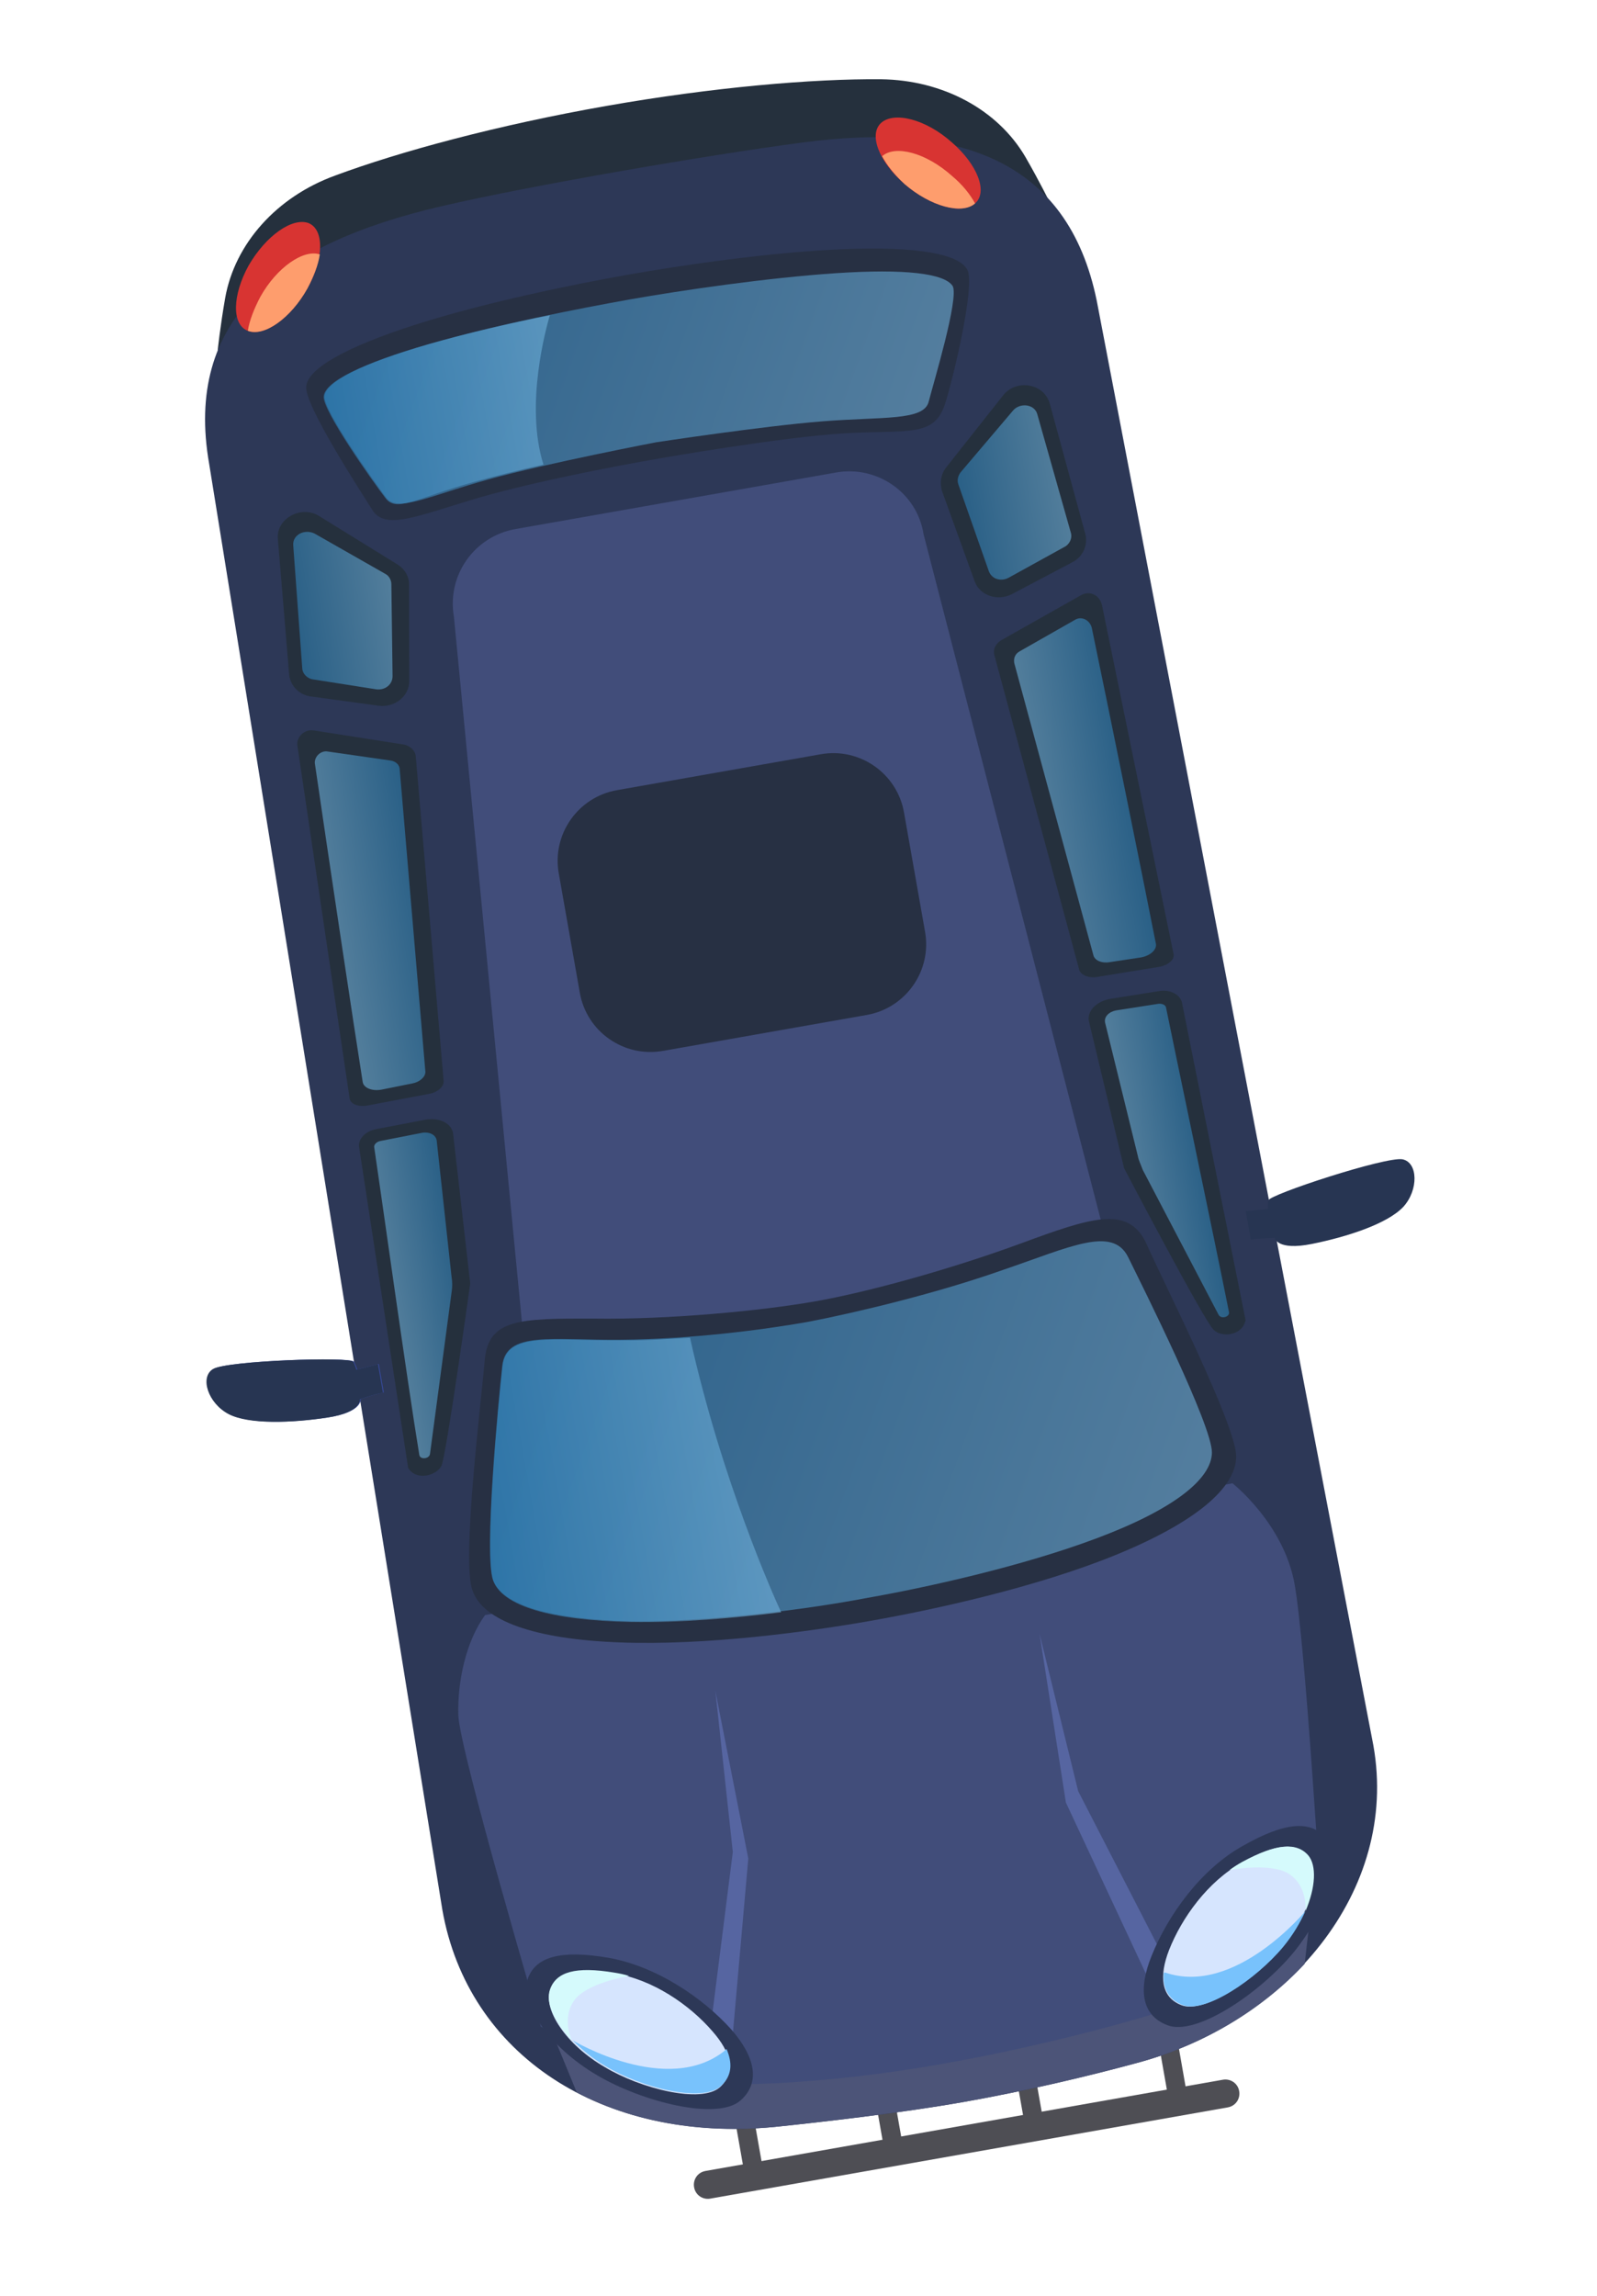 <svg width="16" height="23" viewBox="0 0 16 23" fill="none" xmlns="http://www.w3.org/2000/svg">
    <path d="M7.068 21.749C6.986 21.764 6.941 21.839 6.954 21.912C6.968 21.993 7.043 22.039 7.116 22.026L12.301 21.112C12.383 21.097 12.428 21.022 12.415 20.949C12.401 20.868 12.325 20.822 12.252 20.835L7.068 21.749Z" fill="#4E4E54"/>
    <path d="M11.715 21.073L11.902 21.04L11.755 20.201L11.567 20.234L11.715 21.073Z" fill="#4E4E54"/>
    <path d="M7.467 21.822L7.654 21.789L7.506 20.95L7.319 20.983L7.467 21.822Z" fill="#4E4E54"/>
    <path d="M8.866 21.575L9.053 21.541L8.905 20.703L8.718 20.736L8.866 21.575Z" fill="#4E4E54"/>
    <path d="M10.274 21.326L10.461 21.294L10.313 20.455L10.126 20.488L10.274 21.326Z" fill="#4E4E54"/>
    <path d="M6.174 1.74C6.182 1.739 6.182 1.739 6.182 1.739C6.433 1.686 8.938 1.186 9.423 1.654C9.929 2.144 10.523 2.039 10.523 2.039C10.523 2.039 10.418 1.823 10.273 1.572C9.997 1.1 9.449 0.802 8.827 0.794C8.146 0.788 7.145 0.873 6.071 1.062C4.98 1.254 4.003 1.519 3.357 1.759C2.774 1.971 2.353 2.439 2.256 2.985C2.206 3.271 2.181 3.51 2.181 3.51C2.181 3.51 2.775 3.406 3.083 2.772C3.379 2.166 5.904 1.78 6.158 1.743C6.158 1.743 6.166 1.742 6.174 1.74Z" fill="#25303D"/>
    <path d="M8.032 1.429C7.122 1.548 5.313 1.858 4.419 2.067C2.782 2.447 1.841 3.201 2.096 4.65L4.432 19.134C4.688 20.583 6.027 21.471 7.761 21.308C8.223 21.26 9.021 21.17 9.647 21.059C10.282 20.948 10.934 20.791 11.375 20.671C12.898 20.268 14.017 18.946 13.76 17.489L11.001 3.08C10.737 1.632 9.655 1.21 8.032 1.429Z" fill="#2D3857"/>
    <path d="M4.592 17.184C4.603 17.535 5.419 20.303 5.419 20.303L6.952 21.099C6.952 21.099 8.012 21.063 9.485 20.803C10.958 20.543 12.043 20.226 12.043 20.226L13.234 19.076C13.234 19.076 13.079 16.485 12.971 15.875C12.864 15.264 12.348 14.86 12.348 14.86L4.86 16.18C4.67 16.44 4.582 16.842 4.592 17.184Z" fill="#414D7A"/>
    <path d="M12.706 12.027C12.699 12.087 12.704 12.112 12.704 12.112L12.481 12.134L12.531 12.419C12.621 12.403 12.771 12.402 12.771 12.402C12.771 12.402 12.794 12.532 13.143 12.462C13.492 12.392 13.897 12.262 14.059 12.091C14.214 11.921 14.207 11.645 14.051 11.614C13.886 11.584 12.712 11.968 12.706 12.027Z" fill="#273552"/>
    <path d="M10.679 18.058L11.57 19.965L11.76 19.806L10.802 17.944L10.415 16.367L10.679 18.058Z" fill="#5665A1"/>
    <path d="M8.38 4.733L5.165 5.3C4.75 5.373 4.475 5.766 4.548 6.181L5.307 14.054L11.232 13.009L9.253 5.352C9.188 4.935 8.787 4.662 8.38 4.733Z" fill="#414D7A"/>
    <path d="M2.142 13.714C2.005 13.796 2.093 14.058 2.297 14.165C2.5 14.271 2.934 14.254 3.285 14.2C3.636 14.147 3.613 14.016 3.613 14.016C3.613 14.016 3.756 13.966 3.845 13.95L3.795 13.665L3.578 13.72C3.578 13.72 3.574 13.696 3.547 13.642C3.513 13.589 2.278 13.631 2.142 13.714Z" fill="#384BA1"/>
    <path d="M10.23 12.456C9.529 12.714 8.697 12.944 8.168 13.037C7.63 13.132 6.698 13.221 5.949 13.21C5.202 13.208 4.892 13.212 4.856 13.63C4.821 14.047 4.622 15.635 4.734 15.934C4.837 16.235 5.349 16.422 6.21 16.454C7.072 16.487 8.105 16.347 8.732 16.236C9.35 16.127 10.377 15.904 11.175 15.579C11.974 15.253 12.39 14.903 12.385 14.585C12.379 14.267 11.647 12.827 11.479 12.445C11.296 12.075 10.931 12.198 10.23 12.456Z" fill="#273043"/>
    <path opacity="0.59" d="M10.049 12.722C9.385 12.957 8.58 13.149 8.093 13.243C7.621 13.326 6.931 13.414 6.228 13.421C5.524 13.428 5.07 13.331 5.032 13.682C4.993 14.033 4.846 15.578 4.94 15.83C5.035 16.082 5.513 16.224 6.322 16.241C7.129 16.25 8.105 16.119 8.689 16.008C9.275 15.905 10.237 15.693 10.992 15.409C11.748 15.125 12.139 14.821 12.142 14.552C12.145 14.283 11.458 12.91 11.302 12.593C11.145 12.277 10.714 12.496 10.049 12.722Z" fill="url(#paint0_linear_1040_21439)"/>
    <path d="M2.134 13.715C1.998 13.798 2.086 14.059 2.289 14.166C2.492 14.273 2.926 14.255 3.277 14.202C3.629 14.148 3.606 14.018 3.606 14.018C3.606 14.018 3.748 13.968 3.837 13.952L3.787 13.667L3.57 13.722C3.57 13.722 3.566 13.697 3.54 13.643C3.513 13.589 2.27 13.632 2.134 13.715Z" fill="#273552"/>
    <path d="M7.079 20.631L7.312 20.716L7.497 18.619L7.167 16.94L7.342 18.554L7.079 20.631Z" fill="#5665A1"/>
    <path d="M8.829 1.23C8.699 1.346 8.806 1.621 9.063 1.844C9.321 2.067 9.638 2.154 9.769 2.038C9.9 1.923 9.793 1.648 9.535 1.425C9.276 1.194 8.96 1.115 8.829 1.23Z" fill="#D83432"/>
    <path d="M8.838 1.565C8.887 1.656 8.963 1.752 9.063 1.844C9.321 2.067 9.638 2.154 9.769 2.038C9.719 1.946 9.643 1.85 9.535 1.76C9.276 1.529 8.968 1.449 8.838 1.565Z" fill="#FE9D6D"/>
    <path d="M2.492 2.658C2.327 2.956 2.32 3.251 2.482 3.314C2.645 3.378 2.913 3.188 3.079 2.89C3.245 2.593 3.251 2.298 3.089 2.234C2.928 2.178 2.666 2.359 2.492 2.658Z" fill="#D83432"/>
    <path d="M2.608 2.974C2.545 3.094 2.499 3.211 2.483 3.314C2.646 3.378 2.914 3.188 3.08 2.89C3.143 2.77 3.189 2.653 3.204 2.549C3.044 2.494 2.774 2.676 2.608 2.974Z" fill="#FE9D6D"/>
    <path d="M7.433 20.879L5.366 19.959L5.778 20.961C6.324 21.251 7.01 21.382 7.769 21.307C8.231 21.259 9.029 21.168 9.655 21.058C10.29 20.946 10.942 20.789 11.383 20.669C12.048 20.493 12.64 20.137 13.071 19.675L13.18 18.724L11.548 20.179C11.548 20.179 10.625 20.467 9.437 20.677C8.241 20.888 7.433 20.879 7.433 20.879Z" fill="#4C5478"/>
    <path opacity="0.59" d="M5.034 13.691C4.995 14.042 4.848 15.586 4.943 15.838C5.037 16.09 5.516 16.233 6.324 16.249C6.804 16.257 7.342 16.213 7.826 16.152C7.744 15.974 7.232 14.83 6.913 13.401C6.697 13.414 6.465 13.43 6.238 13.428C5.534 13.435 5.071 13.332 5.034 13.691Z" fill="url(#paint1_linear_1040_21439)"/>
    <path d="M12.452 18.492C12.031 18.726 11.701 19.187 11.538 19.593C11.409 19.91 11.424 20.184 11.694 20.288C11.983 20.404 12.627 19.963 12.959 19.561C13.318 19.12 13.446 18.611 13.276 18.406C13.129 18.239 12.879 18.249 12.452 18.492Z" fill="#2D3857"/>
    <path d="M12.439 18.662C12.102 18.848 11.839 19.213 11.712 19.537C11.614 19.79 11.627 20.006 11.834 20.087C12.06 20.181 12.578 19.829 12.848 19.505C13.138 19.152 13.235 18.748 13.097 18.588C12.982 18.457 12.782 18.467 12.439 18.662Z" fill="#D6E5FE"/>
    <path d="M13.107 18.587C12.992 18.456 12.792 18.466 12.447 18.652C12.402 18.677 12.364 18.701 12.319 18.734C12.36 18.727 12.751 18.658 12.923 18.779C13.076 18.886 13.083 19.069 13.08 19.145C13.181 18.909 13.193 18.689 13.107 18.587Z" fill="#D5FAFC"/>
    <path d="M11.66 19.756C11.645 19.91 11.699 20.026 11.844 20.085C12.07 20.179 12.587 19.828 12.857 19.503C12.954 19.385 13.025 19.264 13.079 19.145C13.079 19.145 12.374 20 11.677 19.762C11.669 19.763 11.661 19.764 11.66 19.756Z" fill="#78C2FC"/>
    <path d="M6.095 19.613C5.611 19.531 5.372 19.606 5.291 19.814C5.2 20.056 5.488 20.501 5.984 20.791C6.433 21.056 7.189 21.25 7.421 21.041C7.631 20.853 7.551 20.59 7.33 20.335C7.038 20.009 6.571 19.697 6.095 19.613Z" fill="#2D3857"/>
    <path d="M6.156 19.77C5.767 19.704 5.576 19.763 5.514 19.934C5.439 20.131 5.67 20.485 6.062 20.71C6.418 20.924 7.024 21.077 7.213 20.91C7.379 20.755 7.318 20.555 7.14 20.352C6.908 20.082 6.536 19.829 6.156 19.77Z" fill="#D6E5FE"/>
    <path d="M6.303 19.795C6.25 19.779 6.206 19.77 6.155 19.762C5.766 19.697 5.575 19.755 5.512 19.926C5.461 20.061 5.553 20.254 5.729 20.441C5.701 20.379 5.644 20.196 5.751 20.043C5.872 19.871 6.263 19.802 6.303 19.795Z" fill="#D5FAFC"/>
    <path d="M5.737 20.44C5.829 20.533 5.937 20.623 6.069 20.7C6.425 20.914 7.031 21.068 7.22 20.9C7.336 20.796 7.339 20.669 7.28 20.529C7.272 20.53 7.272 20.53 7.266 20.54C6.686 21.011 5.737 20.44 5.737 20.44Z" fill="#78C2FC"/>
    <path d="M8.456 2.496C7.722 2.525 6.823 2.658 6.286 2.753C5.748 2.848 4.857 3.03 4.158 3.254C3.459 3.478 3.078 3.696 3.068 3.874C3.049 4.054 3.602 4.905 3.73 5.109C3.858 5.313 4.17 5.174 4.783 4.99C5.518 4.777 6.61 4.592 6.61 4.592C6.61 4.592 7.823 4.379 8.462 4.341C9.102 4.304 9.36 4.384 9.468 4.046C9.544 3.815 9.772 2.868 9.693 2.706C9.614 2.544 9.189 2.467 8.456 2.496Z" fill="#273043"/>
    <path opacity="0.59" d="M8.373 2.737C7.684 2.783 6.825 2.909 6.32 2.998C5.808 3.089 4.964 3.254 4.301 3.447C3.631 3.641 3.268 3.822 3.252 3.968C3.234 4.105 3.746 4.82 3.868 4.984C3.979 5.14 4.309 4.964 4.893 4.803C5.477 4.641 6.573 4.431 6.573 4.431C6.573 4.431 7.635 4.269 8.24 4.221C8.844 4.173 9.255 4.218 9.304 4.025C9.354 3.831 9.609 2.989 9.545 2.866C9.464 2.738 9.061 2.691 8.373 2.737Z" fill="url(#paint2_linear_1040_21439)"/>
    <path opacity="0.59" d="M4.292 3.448C3.622 3.642 3.259 3.823 3.243 3.969C3.225 4.106 3.739 4.83 3.858 4.985C3.97 5.142 4.162 4.99 4.746 4.829C4.914 4.782 5.227 4.702 5.445 4.655C5.256 4.059 5.472 3.282 5.509 3.158C5.111 3.237 4.676 3.339 4.292 3.448Z" fill="url(#paint3_linear_1040_21439)"/>
    <path d="M10.05 3.961L9.48 4.682C9.425 4.751 9.415 4.837 9.437 4.917L9.765 5.824C9.816 5.966 9.994 6.027 10.14 5.951L10.739 5.635C10.847 5.583 10.902 5.464 10.874 5.351L10.516 4.038C10.456 3.839 10.18 3.795 10.05 3.961Z" fill="#25303D"/>
    <path d="M11.612 9.929L11.122 10.007C10.984 10.031 10.884 10.133 10.911 10.237L11.262 11.703C11.262 11.703 12.071 13.247 12.16 13.323C12.241 13.402 12.448 13.382 12.479 13.225L11.841 10.04C11.819 9.96 11.718 9.91 11.612 9.929Z" fill="#25303D"/>
    <path opacity="0.59" d="M11.601 10.057L11.184 10.122C11.111 10.135 11.061 10.185 11.071 10.242L11.399 11.578C11.408 11.627 11.432 11.672 11.449 11.72L12.209 13.172C12.234 13.218 12.322 13.194 12.313 13.145C12.168 12.416 11.752 10.441 11.682 10.093C11.678 10.068 11.641 10.05 11.601 10.057Z" fill="url(#paint4_linear_1040_21439)"/>
    <path d="M10.83 5.963L10.029 6.415C9.976 6.449 9.944 6.505 9.964 6.569L10.813 9.718C10.829 9.765 10.903 9.802 10.993 9.787L11.613 9.686C11.702 9.67 11.768 9.616 11.758 9.559L11.04 6.06C11.014 5.956 10.914 5.915 10.83 5.963Z" fill="#25303D"/>
    <path opacity="0.59" d="M10.773 6.208L10.216 6.525C10.17 6.55 10.153 6.595 10.162 6.644L10.956 9.575C10.972 9.622 11.037 9.653 11.118 9.639L11.429 9.592C11.526 9.575 11.591 9.513 11.581 9.456C11.488 8.978 11.102 7.074 10.938 6.288C10.916 6.208 10.834 6.172 10.773 6.208Z" fill="url(#paint5_linear_1040_21439)"/>
    <path opacity="0.59" d="M10.151 4.111L9.623 4.733C9.596 4.771 9.587 4.814 9.602 4.854L9.907 5.723C9.937 5.802 10.026 5.828 10.103 5.789L10.661 5.481C10.716 5.455 10.746 5.391 10.728 5.335L10.393 4.152C10.367 4.048 10.221 4.031 10.151 4.111Z" fill="url(#paint6_linear_1040_21439)"/>
    <path d="M2.784 5.401L2.897 6.758C2.909 6.873 3.001 6.966 3.121 6.978L3.792 7.07C3.955 7.092 4.102 6.973 4.1 6.822L4.098 5.858C4.1 5.773 4.053 5.698 3.978 5.652L3.196 5.169C3.017 5.058 2.764 5.195 2.784 5.401Z" fill="#25303D"/>
    <path d="M3.768 11.312C3.662 11.331 3.584 11.412 3.598 11.493L4.089 14.705C4.172 14.841 4.371 14.781 4.422 14.688C4.471 14.587 4.711 12.858 4.711 12.858L4.54 11.361C4.529 11.254 4.401 11.192 4.263 11.217L3.768 11.312Z" fill="#25303D"/>
    <path opacity="0.59" d="M3.814 11.43C3.773 11.437 3.745 11.467 3.749 11.492C3.801 11.835 4.08 13.842 4.201 14.576C4.209 14.625 4.3 14.617 4.308 14.566L4.525 12.941C4.533 12.889 4.532 12.839 4.524 12.79L4.375 11.424C4.365 11.367 4.301 11.336 4.227 11.349L3.814 11.43Z" fill="url(#paint7_linear_1040_21439)"/>
    <path d="M3.146 7.318C3.051 7.301 2.965 7.384 2.98 7.473L3.503 11.006C3.513 11.063 3.593 11.091 3.683 11.075L4.3 10.958C4.381 10.944 4.447 10.89 4.445 10.832L4.166 7.583C4.164 7.524 4.114 7.475 4.052 7.46L3.146 7.318Z" fill="#25303D"/>
    <path opacity="0.59" d="M3.285 7.529C3.215 7.516 3.151 7.578 3.154 7.644C3.269 8.438 3.557 10.359 3.634 10.841C3.644 10.898 3.726 10.934 3.823 10.916L4.131 10.854C4.204 10.841 4.262 10.789 4.262 10.739L4.005 7.712C4.005 7.662 3.965 7.627 3.913 7.619L3.285 7.529Z" fill="url(#paint8_linear_1040_21439)"/>
    <path opacity="0.59" d="M2.938 5.466L3.028 6.693C3.03 6.751 3.081 6.801 3.141 6.807L3.771 6.906C3.856 6.916 3.931 6.861 3.933 6.776L3.921 5.855C3.922 5.813 3.897 5.767 3.86 5.749L3.151 5.345C3.05 5.296 2.927 5.359 2.938 5.466Z" fill="url(#paint9_linear_1040_21439)"/>
    <path d="M6.181 7.916C5.79 7.985 5.529 8.358 5.598 8.749L5.809 9.945C5.877 10.336 6.251 10.597 6.642 10.528L8.684 10.168C9.075 10.099 9.337 9.726 9.268 9.335L9.057 8.139C8.988 7.748 8.614 7.487 8.224 7.556L6.181 7.916Z" fill="#273043"/>
    <defs>
        <linearGradient id="paint0_linear_1040_21439" x1="11.787" y1="15.577" x2="5.206" y2="13.182" gradientUnits="userSpaceOnUse">
            <stop stop-color="#72B3DD"/>
            <stop offset="0.995" stop-color="#2E81BA"/>
        </linearGradient>
        <linearGradient id="paint1_linear_1040_21439" x1="7.553" y1="14.616" x2="4.811" y2="15.1" gradientUnits="userSpaceOnUse">
            <stop stop-color="#72B3DD"/>
            <stop offset="0.995" stop-color="#2E81BA"/>
        </linearGradient>
        <linearGradient id="paint2_linear_1040_21439" x1="9.027" y1="4.764" x2="3.664" y2="2.812" gradientUnits="userSpaceOnUse">
            <stop stop-color="#72B3DD"/>
            <stop offset="0.995" stop-color="#2E81BA"/>
        </linearGradient>
        <linearGradient id="paint3_linear_1040_21439" x1="5.653" y1="3.945" x2="3.31" y2="4.358" gradientUnits="userSpaceOnUse">
            <stop stop-color="#72B3DD"/>
            <stop offset="0.995" stop-color="#2E81BA"/>
        </linearGradient>
        <linearGradient id="paint4_linear_1040_21439" x1="11.337" y1="11.728" x2="12.046" y2="11.602" gradientUnits="userSpaceOnUse">
            <stop stop-color="#72B3DD"/>
            <stop offset="0.995" stop-color="#2E81BA"/>
        </linearGradient>
        <linearGradient id="paint5_linear_1040_21439" x1="10.401" y1="8.019" x2="11.295" y2="7.862" gradientUnits="userSpaceOnUse">
            <stop stop-color="#72B3DD"/>
            <stop offset="0.995" stop-color="#2E81BA"/>
        </linearGradient>
        <linearGradient id="paint6_linear_1040_21439" x1="10.643" y1="4.846" x2="9.632" y2="5.024" gradientUnits="userSpaceOnUse">
            <stop stop-color="#72B3DD"/>
            <stop offset="0.995" stop-color="#2E81BA"/>
        </linearGradient>
        <linearGradient id="paint7_linear_1040_21439" x1="3.929" y1="13.034" x2="4.639" y2="12.909" gradientUnits="userSpaceOnUse">
            <stop stop-color="#72B3DD"/>
            <stop offset="0.995" stop-color="#2E81BA"/>
        </linearGradient>
        <linearGradient id="paint8_linear_1040_21439" x1="3.357" y1="9.261" x2="4.251" y2="9.104" gradientUnits="userSpaceOnUse">
            <stop stop-color="#72B3DD"/>
            <stop offset="0.995" stop-color="#2E81BA"/>
        </linearGradient>
        <linearGradient id="paint9_linear_1040_21439" x1="3.949" y1="6.026" x2="2.938" y2="6.204" gradientUnits="userSpaceOnUse">
            <stop stop-color="#72B3DD"/>
            <stop offset="0.995" stop-color="#2E81BA"/>
        </linearGradient>
    </defs>
</svg>
